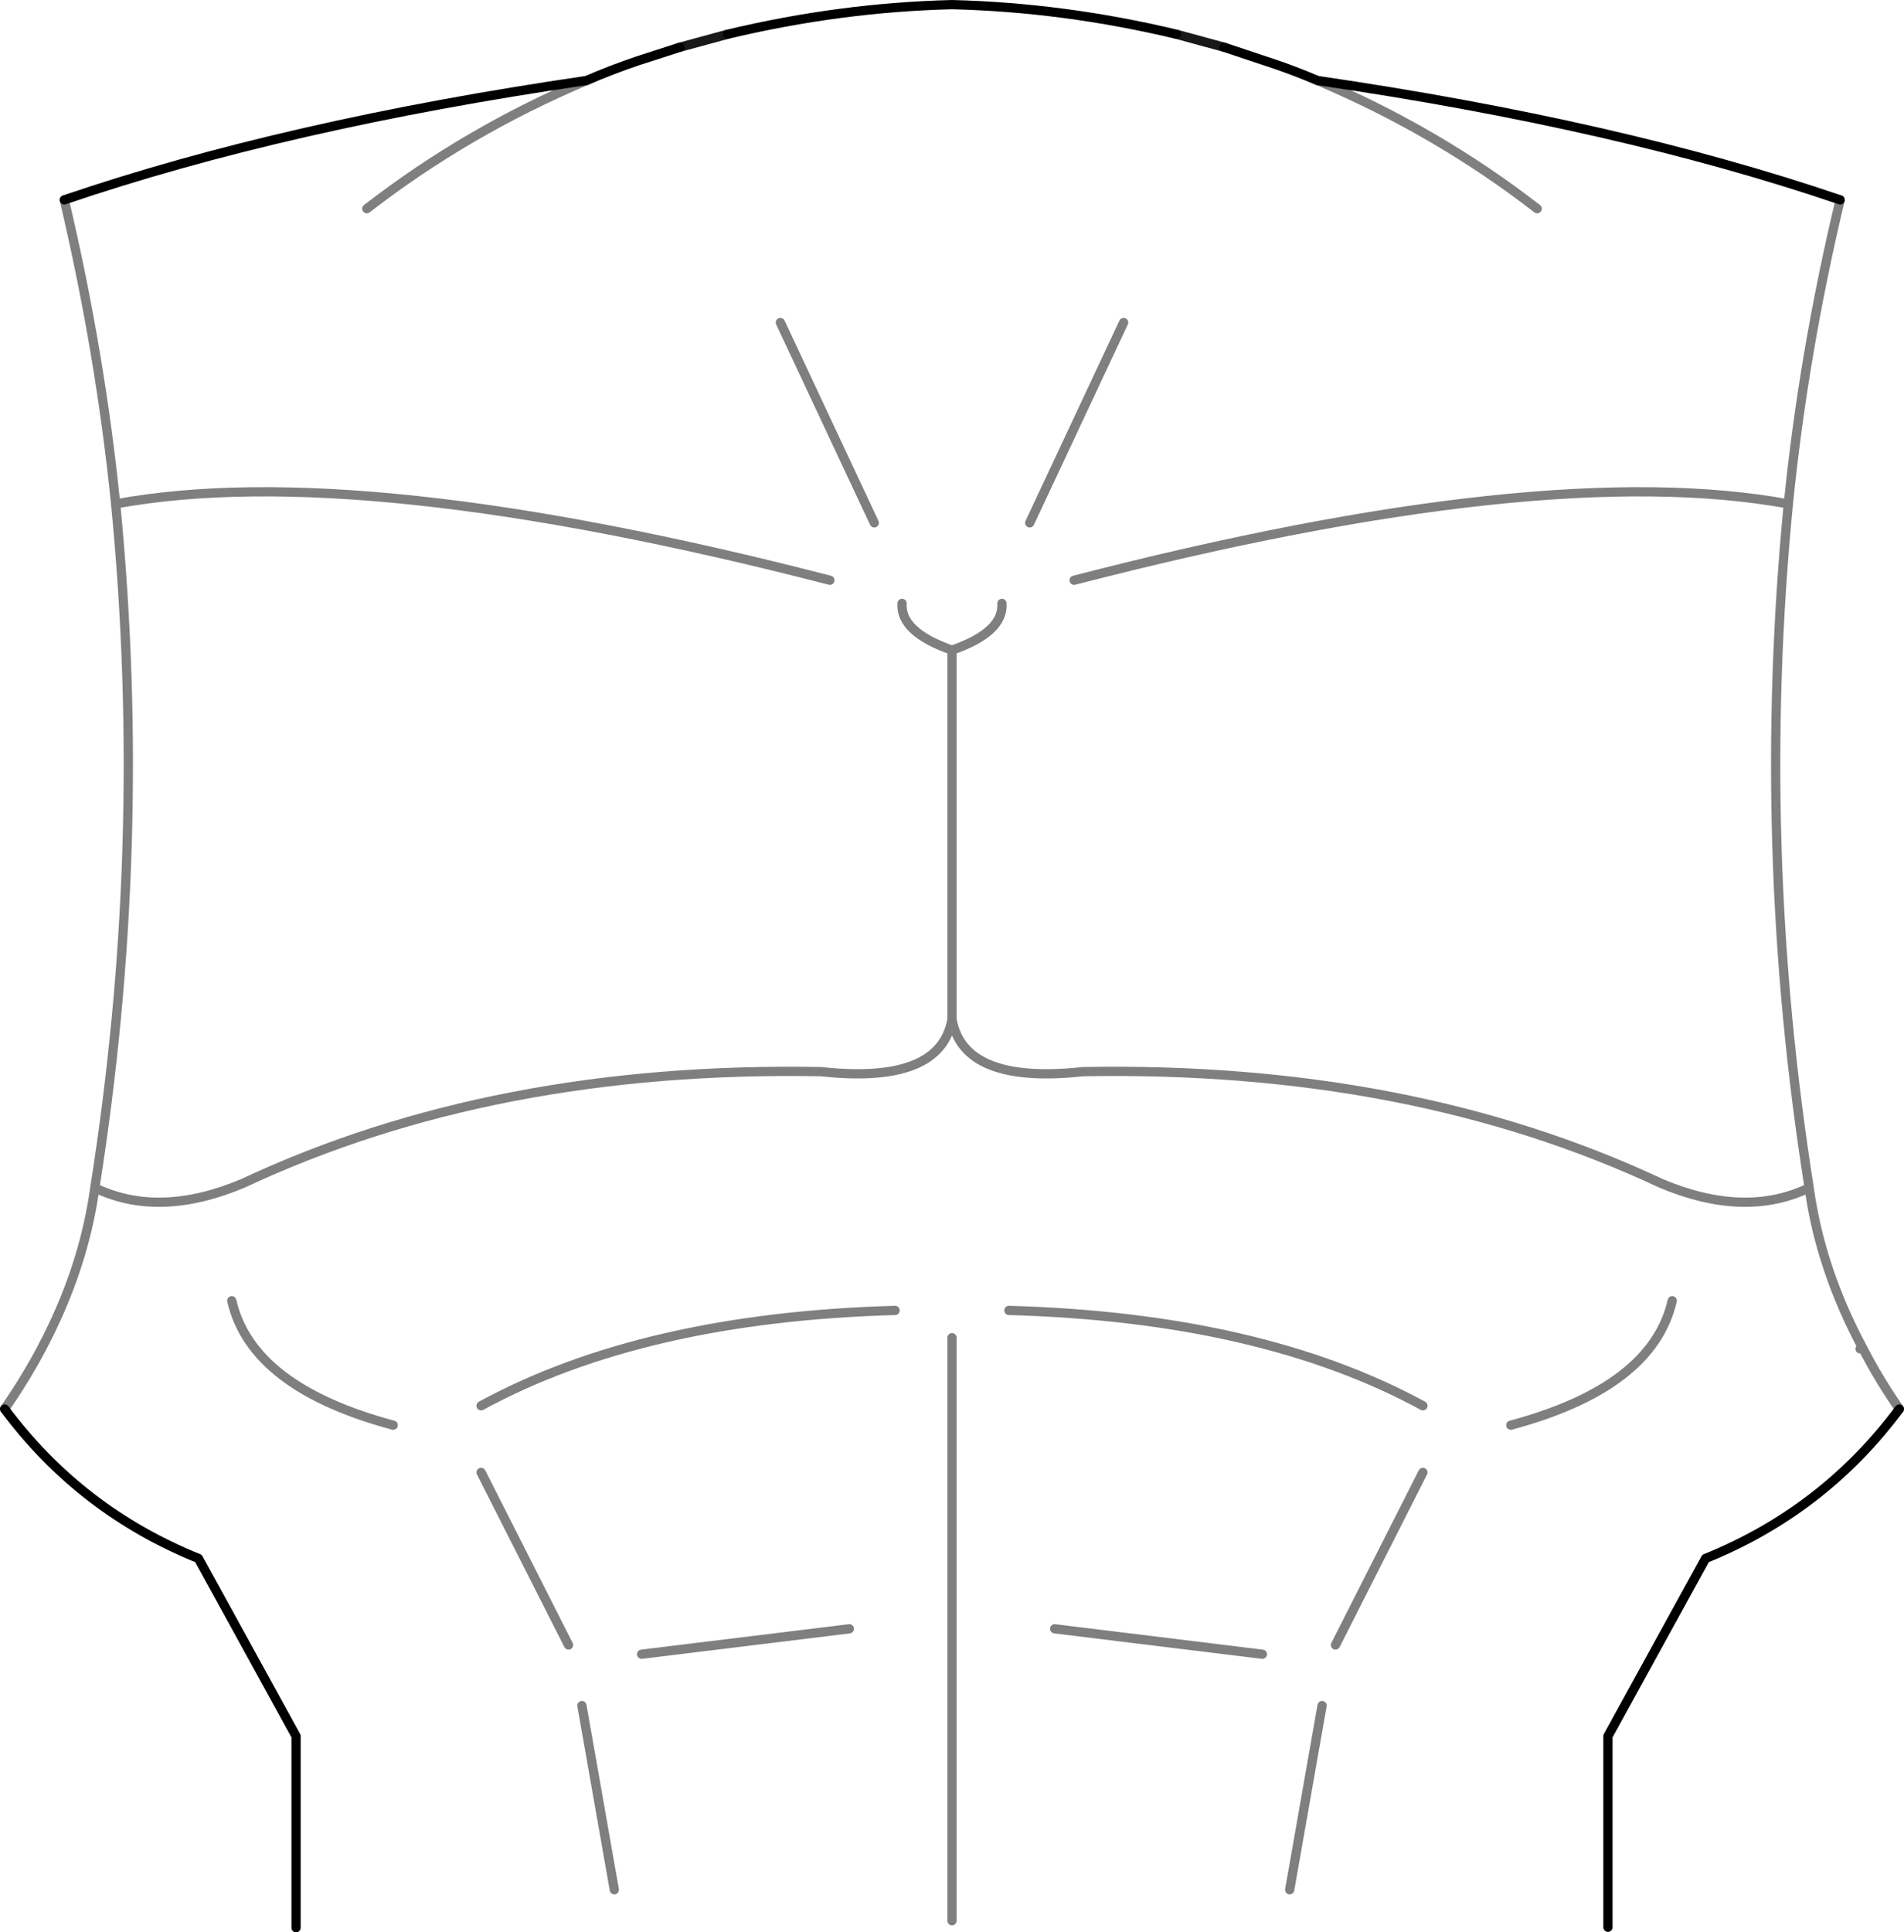 <?xml version="1.0" encoding="UTF-8" standalone="no"?>
<svg xmlns:xlink="http://www.w3.org/1999/xlink" height="208.8px" width="205.8px" xmlns="http://www.w3.org/2000/svg">
  <g transform="matrix(1.0, 0.0, 0.0, 1.0, -297.1, -130.05)">
    <path d="M496.0 151.65 Q492.05 168.15 490.4 184.5 486.8 221.45 492.65 258.4 493.85 267.15 498.45 275.75 500.15 279.05 502.4 282.3 M391.6 186.55 L381.45 164.9 M360.5 138.75 Q347.6 144.2 336.75 152.6 M408.4 186.55 L418.55 164.9 M439.5 138.75 Q452.4 144.2 463.25 152.6 M477.85 270.6 Q475.7 279.95 460.4 284.05 M450.9 281.95 Q433.35 272.4 406.15 271.65 M492.65 258.4 Q485.7 261.75 476.6 257.9 449.5 245.2 414.15 245.85 401.25 247.25 400.0 240.2 398.75 247.25 385.85 245.85 350.5 245.2 323.4 257.9 314.3 261.75 307.35 258.4 306.15 267.15 301.6 275.75 299.85 279.05 297.6 282.3 M400.0 240.2 L400.0 200.3 Q394.4 198.35 394.6 195.25 M349.1 281.95 Q366.65 272.4 393.85 271.65 M366.45 308.8 L388.9 306.05 M360.0 314.35 L363.5 334.25 M433.55 308.8 L411.1 306.05 M440.0 314.35 L436.5 334.25 M349.1 289.15 L358.55 307.8 M450.9 289.15 L441.45 307.8 M400.0 274.6 L400.0 337.6 M498.15 275.8 L498.45 275.75 M490.4 184.5 Q463.9 179.65 413.2 192.75 M400.0 200.3 Q405.6 198.35 405.4 195.25 M307.35 258.4 Q313.2 221.45 309.6 184.5 307.95 168.2 304.05 151.65 M309.6 184.5 Q336.05 179.65 386.8 192.75 M322.15 270.6 Q324.3 279.95 339.6 284.05" fill="none" stroke="#000000" stroke-linecap="round" stroke-linejoin="round" stroke-opacity="0.502" stroke-width="1.0"/>
    <path d="M502.4 282.3 Q494.2 293.3 481.45 298.45 L470.9 317.65 470.9 338.3 M304.05 151.65 Q327.95 143.5 360.5 138.75 363.15 137.6 366.1 136.6 L370.6 135.15 M375.75 133.75 Q387.9 130.85 400.0 130.55 412.1 130.85 424.25 133.75 M429.4 135.15 L435.1 137.05 Q437.4 137.85 439.5 138.75 472.05 143.5 496.0 151.65 M297.6 282.3 Q305.8 293.3 318.55 298.45 L329.1 317.65 329.1 338.35" fill="none" stroke="#000000" stroke-linecap="round" stroke-linejoin="round" stroke-width="1.0"/>
    <path d="M370.6 135.15 L375.75 133.75 M424.25 133.75 L429.4 135.15" fill="none" stroke="#000000" stroke-linecap="round" stroke-linejoin="round" stroke-opacity="0.902" stroke-width="1.0"/>
  </g>
</svg>
